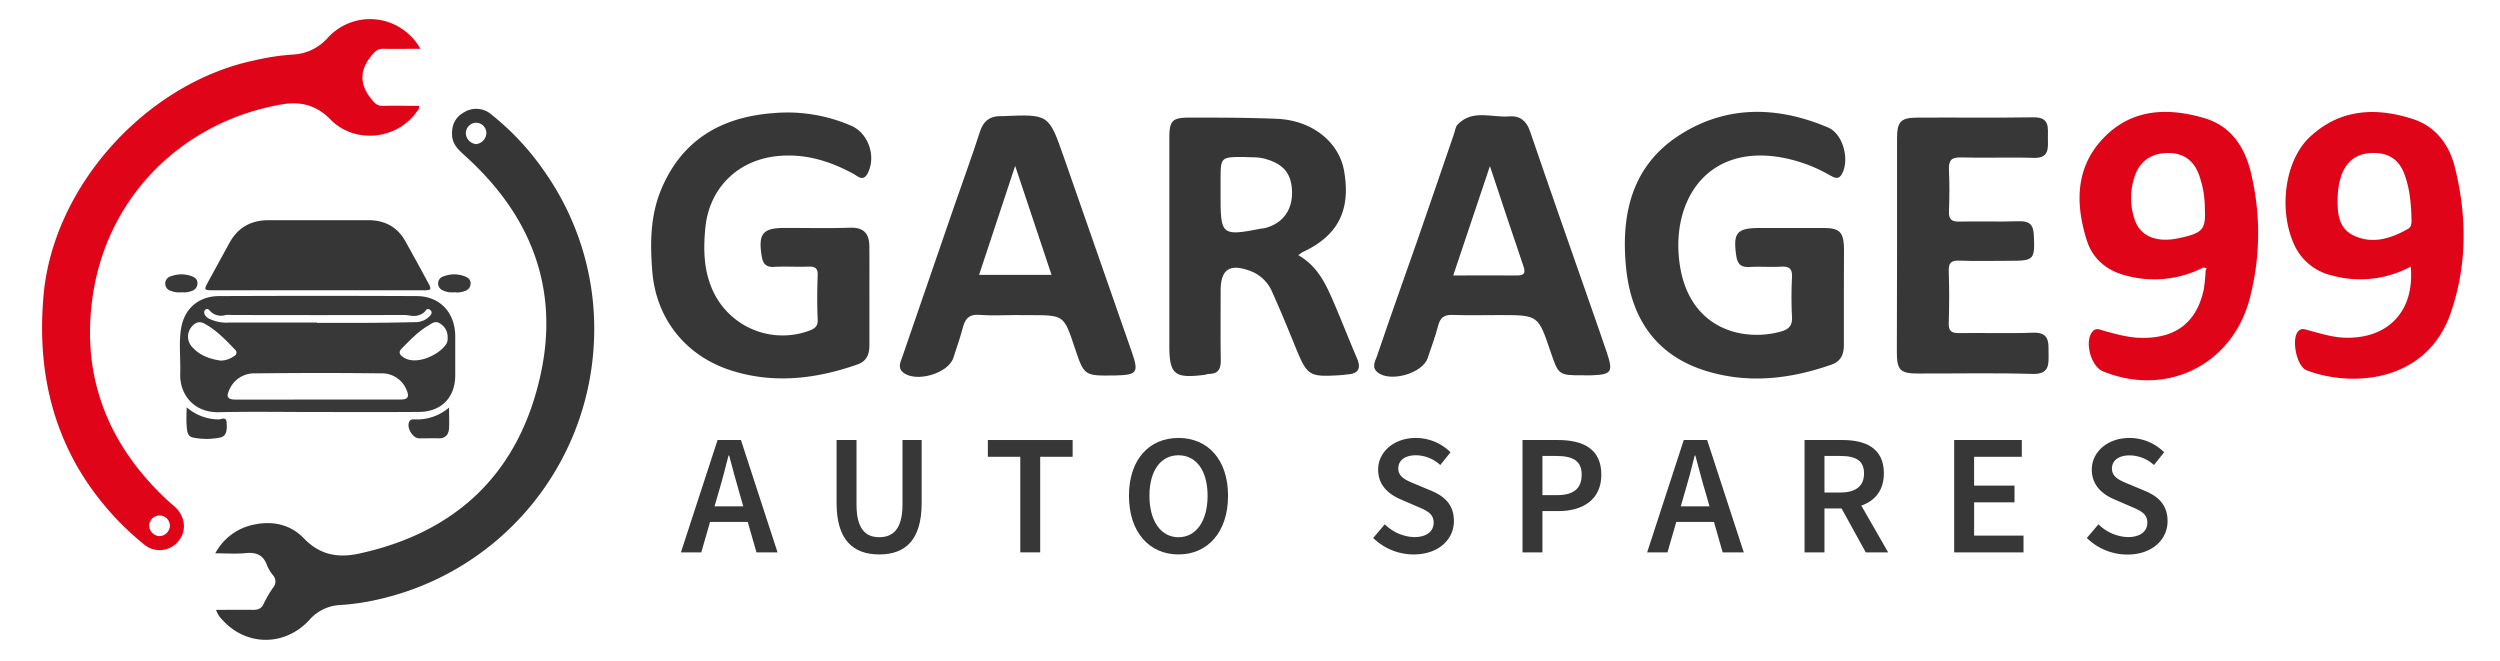 <svg id="Car_Exterior" data-name="Car Exterior" xmlns="http://www.w3.org/2000/svg" viewBox="0 0 844 223"><defs><style>.cls-1{fill:#383838;}.cls-2{fill:#373737;}.cls-3{fill:#363636;}.cls-4{fill:#df0417;}</style></defs><path class="cls-1" d="M622.49,100.06c0,5.49,0,11,0,16.47,0,3.1-1,5.44-4.16,6.56-13.79,4.83-27.77,6.52-42,2.25-17.19-5.17-25.62-17.74-27.35-34.8-1.83-18,1.82-34.59,18.13-45,15.85-10.11,33-9.72,50-2.52,5,2.09,7.3,10.49,4.88,15.43-1.26,2.57-2.84,1.48-4.47.58a50.69,50.69,0,0,0-17.69-6.13C575.44,49.51,564.28,68.55,567,88.7c3,22.57,21.57,26.8,34.3,23.21,2.59-.73,3.84-2,3.68-4.86a134.49,134.49,0,0,1,0-13.47c.15-3-1.07-3.7-3.79-3.55-3.48.2-7-.1-10.47.1-2.89.17-4.13-.84-4.56-3.78-1.12-7.73.15-9.38,7.91-9.38,7.15,0,14.3,0,21.46,0,5.59,0,6.92,1.36,7,7.12C622.53,89.41,622.49,94.74,622.49,100.06Z"/><path class="cls-2" d="M293.51,100c0,5.49,0,11,0,16.47,0,3-.77,5.44-4.1,6.6-13.79,4.8-27.76,6.53-41.95,2.2-15.71-4.78-26-17.42-27.26-33.81-.74-9.28-.68-18.6,3-27.46,7.05-16.91,20.48-24.53,38-25.82a54,54,0,0,1,26.26,4.31c5.82,2.6,8.36,10.41,5.48,16-1.55,3-3.33,1-4.88.16-8.19-4.44-16.78-7-26.19-5.89-13.07,1.55-22.45,10.91-23.74,24.14-.63,6.43-.63,12.89,1.69,19.18A25.91,25.91,0,0,0,273,111.71c1.75-.65,3.16-1.31,3.05-3.76-.22-5-.19-10,0-15,.1-2.59-1.05-3-3.26-2.94-3.82.14-7.66-.13-11.47.09-2.84.17-3.79-1.2-4.18-3.67-1.2-7.6.35-9.49,7.93-9.49,7.32,0,14.64.18,21.95-.07,4.57-.15,6.42,2,6.47,6.17C293.55,88.72,293.5,94.38,293.51,100Z"/><path class="cls-3" d="M438.31,86.16c6.71,3.78,9.49,10.16,12.22,16.53,2.6,6.07,5,12.24,7.6,18.32,1.39,3.28.55,5.09-3.09,5.39-.82.07-1.65.2-2.47.25-10.68.67-11.24.28-15.26-9.58-2.5-6.12-5-12.25-7.72-18.27a13,13,0,0,0-7.21-7.22c-7.18-2.74-10.29-.79-10.29,6.59,0,7.82-.08,15.65.05,23.47,0,2.8-.76,4.49-3.79,4.58-.65,0-1.3.29-2,.37-9.9,1.2-11.58-.25-11.58-10q0-34.95,0-69.89c0-6,.92-7,6.91-7,9.81,0,19.64,0,29.44.41C443,40.63,452,47.91,453.75,57.6c2.36,13.36-2,21.94-13.93,27.49A13.71,13.71,0,0,0,438.31,86.16ZM420.14,53c-8.07,0-8.07,0-8.07,7.85v6c0,12.36.65,12.87,13.12,10.43.65-.13,1.32-.15,2-.32,5.77-1.52,9.07-5.93,9-12-.08-6.27-2.79-9.56-9-11.31C424.71,52.91,422.26,53.18,420.14,53Z"/><path class="cls-2" d="M342.66,106.37c-4,0-8,.25-12-.07-3.32-.28-4.76,1.12-5.55,4.1-.92,3.51-2.13,6.95-3.26,10.41-1.71,5.28-12.68,8.5-17,4.89-1.92-1.61-.79-3.6-.14-5.48q8.73-25.27,17.42-50.56c2.9-8.42,6-16.79,8.72-25.27,1.14-3.51,3.26-5.15,6.83-5.19l1,0c15.39-.66,15.41-.66,20.47,13.85q11.49,33,23,65.92c2.35,6.8,1.74,7.61-5.54,7.78h-.5c-10.11.15-10.11.15-13.36-9.62-3.58-10.74-3.58-10.74-15.11-10.74ZM355,92.8,342.72,56c-4.33,13.08-8.2,24.78-12.18,36.79Z"/><path class="cls-2" d="M534.43,126.7c-8.25,0-8.25,0-11-8.09-4.14-12.24-4.14-12.24-17.07-12.24-5.32,0-10.65.13-16-.05-2.85-.1-4.16.94-4.86,3.69-.93,3.68-2.33,7.24-3.51,10.85-1.72,5.24-12.84,8.37-17,4.78-2.06-1.77-.64-3.86-.08-5.52,4.4-13,9-25.86,13.54-38.81,4.18-12,8.28-24.07,12.42-36.1.37-1.09.51-2.45,1.25-3.21,5.09-5.21,11.58-2.21,17.46-2.71,3.43-.3,5.73,1.42,6.95,5,6.56,19.23,13.3,38.39,20,57.58,2,5.77,4.07,11.53,6,17.33,2.13,6.37,1.49,7.25-5.11,7.5C536.43,126.74,535.43,126.7,534.43,126.7ZM490.61,93c7.43,0,14.38-.08,21.33,0,2.56,0,3.22-.66,2.37-3.14C510.6,79,507,68.12,503,56.07,498.66,68.93,494.7,80.74,490.61,93Z"/><path class="cls-4" d="M743.82,90.31A36.24,36.24,0,0,1,717.65,93c-6.39-1.64-11.15-5.56-13.14-11.84-3.92-12.37-3.88-24.68,5.64-34.57S731.67,36.25,744,39.82c9.5,2.74,14.11,10.26,16.1,19.29a86.89,86.89,0,0,1-.68,42c-6,22.22-28.12,33-49.5,24.23-4-1.63-6.23-9.85-3.62-13.25,1.25-1.63,2.59-.8,4-.41,4.31,1.18,8.59,2.41,13.17,2.39,11.27,0,18.15-5.36,20.51-16.32a56.56,56.56,0,0,0,.64-6.41l.35-.8Zm.54-19.68a33.89,33.89,0,0,0-2-11.67c-1.82-4.92-5.31-7.37-10.6-7.31s-9.25,2.62-11,7.63a22.55,22.55,0,0,0,0,15.1c1.87,5.39,7.31,7.59,14.53,6.08C743.62,78.73,744.68,77.58,744.36,70.63Z"/><path class="cls-4" d="M813.87,90a35.93,35.93,0,0,1-26.59,3,18.53,18.53,0,0,1-13.11-11.22c-4.91-11.63-2.67-27.72,5.58-35.49,10.16-9.55,22.35-10.18,34.93-6.07,7.71,2.52,12.22,8.73,14.1,16.29,4.07,16.42,4.18,32.88-1.39,49.08-8.27,24-34.06,25.1-48.7,19.4-3.36-1.31-5.2-10.52-2.83-13.13,1.15-1.27,2.36-.65,3.65-.31,4.16,1.12,8.24,2.42,12.65,2.47C806.54,114.19,815.19,104.82,813.87,90ZM789.16,68.31c.07,3.59.27,8.88,5.65,11.31,6.28,2.84,12.3.91,18-2.27,1.22-.67,1.34-1.74,1.32-2.95-.09-5.32-.54-10.59-2.4-15.62s-5.47-7.24-10.73-7.14C793.33,51.79,789.14,57.12,789.16,68.31Z"/><path class="cls-2" d="M640.45,82.57c0-12,0-23.95,0-35.92,0-5.53,1.25-6.91,6.64-6.94,13.14-.09,26.28.11,39.41-.1,5.73-.09,4.81,3.71,4.87,7.11s.46,6.76-4.84,6.58c-8.14-.27-16.3.1-24.44-.15-3.43-.11-4.28,1.09-4.12,4.28.23,4.64.16,9.31,0,14-.09,2.61.89,3.43,3.46,3.38,6.65-.15,13.31.11,19.95-.12,3.55-.12,5.08.91,5.24,4.66.37,8.31.16,8.7-8.14,8.7-5.65,0-11.31.16-17-.06-2.9-.12-3.68.85-3.58,3.64.2,5.82.18,11.65,0,17.46-.08,2.68.91,3.39,3.46,3.36,8.31-.13,16.63.19,24.94-.13,5.94-.24,5.23,3.74,5.3,7.31s.12,6.77-5.38,6.61c-13-.39-25.93-.1-38.9-.14-5.77,0-6.93-1.22-6.94-7.07C640.43,106.85,640.45,94.71,640.45,82.57Z"/><path class="cls-4" d="M141.92,16.47c-4.53,0-8.61.07-12.69,0-1.69,0-2.52.8-3.56,2-4.43,5.2-4.38,10.14,0,15.33,1.06,1.25,1.89,2,3.57,1.94,4.07-.11,8.15,0,12.22,0,.26,1-.45,1.53-.87,2.12-6.76,9.42-20.94,10.74-29,2.49-4.7-4.81-10.06-6.24-16.57-5.09-33.39,5.85-58.7,31-63.67,64.39-4.07,27.27,4.92,50.24,24.92,69,.89.84,1.84,1.6,2.74,2.41,3.6,3.27,4.11,8.19,1.22,11.63a8.16,8.16,0,0,1-11.85.89,95.22,95.22,0,0,1-22-25.56c-10.49-18.17-13.52-37.83-11.66-58.49,3.35-37,35-71.72,71.56-79.23a79.26,79.26,0,0,1,12.34-1.87,16.76,16.76,0,0,0,12.08-5.72,19.3,19.3,0,0,1,27.21-1.24A18.52,18.52,0,0,1,141.92,16.47ZM57.37,177.57a3.49,3.49,0,1,0-7-.07A3.65,3.65,0,0,0,53.84,181,3.69,3.69,0,0,0,57.37,177.57Z"/><path class="cls-3" d="M72.94,205.89c4.32,0,8.4-.06,12.47,0,1.65,0,2.77-.35,3.55-1.93a39.05,39.05,0,0,1,3.25-5.6,3.12,3.12,0,0,0-.07-4.19,13.48,13.48,0,0,1-2-3.33c-1.25-3.52-3.66-4.46-7.21-4.11-3.25.32-6.56.07-10.25.07a18.94,18.94,0,0,1,12.82-9.64c6.41-1.43,12.51-.17,17.07,4.57,5.4,5.61,11.47,6.73,18.72,5.15,33.27-7.26,54.11-27.63,61.26-60.62C188.9,97,179,72.38,156.91,52.52c-2-1.83-4-3.59-4.27-6.54-.28-3.51.91-6.36,4.06-8.09a7.8,7.8,0,0,1,9.23.8,89.15,89.15,0,0,1,17.74,19,92.21,92.21,0,0,1,16.81,58.28,93.37,93.37,0,0,1-73.43,86.54,77.37,77.37,0,0,1-12.34,1.75,14.77,14.77,0,0,0-10.39,5.17C96,218.32,83,218.16,75,209.18A8.5,8.5,0,0,1,72.94,205.89ZM164.19,45.06a3.49,3.49,0,0,0-3.51-3.63,3.59,3.59,0,0,0-3.42,3.49,3.84,3.84,0,0,0,3.53,3.73A3.88,3.88,0,0,0,164.19,45.06Z"/><path class="cls-1" d="M107.26,139.1c-11.12,0-22.24-.19-33.35.06-8.45.19-13.32-5.93-13.07-13.11.17-5-.51-10.11.28-15.09,1.08-6.78,5.93-10.95,12.78-11q33.36-.15,66.71,0c7.88,0,13,5.54,13.08,13.44q0,6.65,0,13.28c0,7.55-4.71,12.35-12.3,12.39C130,139.15,118.64,139.1,107.26,139.1Zm-.14-4.21q13.93,0,27.87,0c2.78,0,3.33-.83,2.17-3.46a8.9,8.9,0,0,0-8.54-5.38c-14.15-.18-28.3-.15-42.45,0a9.12,9.12,0,0,0-8.63,5.26c-1.32,2.77-.79,3.59,2.23,3.59Zm-.12-26V109c4.69,0,9.39,0,14.08,0,6.34,0,12.68-.1,19-.24a6.64,6.64,0,0,0,5.1-2.15c.51-.6.9-1.35,0-2s-1.25-.08-1.68.5a4.4,4.4,0,0,1-2.18,1.3c-1.66.63-3.26-.08-4.89-.07q-29.2.08-58.4,0a8.46,8.46,0,0,0-1.82,0,5.09,5.09,0,0,1-5.42-1.49c-.38-.43-.75-.73-1.33-.39s-.61,1-.41,1.6A3.27,3.27,0,0,0,71,107.77a12.92,12.92,0,0,0,6.33,1.12ZM74.53,121.74a7.92,7.92,0,0,0,4.52-1.54A1.27,1.27,0,0,0,79.3,118c-3.11-3.26-6.21-6.52-10.24-8.72-1.8-1-3.15-.41-4.33,1a5.12,5.12,0,0,0,.27,7C67.57,120.07,70.87,121.23,74.53,121.74Zm76.59-7.68a5.28,5.28,0,0,0-2.68-4.91c-1.57-1-2.83.15-4,.86-3.38,2-6.06,4.87-8.8,7.64-1.21,1.21-.78,2.06.45,2.91,4.78,3.3,13.58-1.54,14.91-5.15A4.63,4.63,0,0,0,151.12,114.06Z"/><path class="cls-3" d="M107.25,98q-17.59,0-35.2,0c-3.23,0-3.28-.1-1.79-2.84,2.39-4.41,4.81-8.8,7.22-13.2,2.86-5.21,7.33-7.63,13.22-7.63,11.21,0,22.42,0,33.62,0,5.46,0,9.75,2.18,12.47,7,2.63,4.67,5.18,9.39,7.74,14.1C145.79,97.77,145.68,98,143,98Q125.11,98,107.25,98Z"/><path class="cls-1" d="M63,137.49a16.62,16.62,0,0,0,10.77,4.1c1,0,2.66-1.08,2.75,1.11.08,2,.24,4.44-2.13,5a22.66,22.66,0,0,1-9.28,0c-1.81-.34-2-2.29-2.07-3.81C62.83,141.94,63,140,63,137.49Z"/><path class="cls-1" d="M151.6,137.59c0,2.67.11,4.82,0,6.95s-1.19,3.53-3.63,3.44c-2.16-.08-4.33.05-6.49,0s-4.27-3.56-3.34-5.57c.42-.92,1.25-.84,2-.82A16.55,16.55,0,0,0,151.6,137.59Z"/><path class="cls-1" d="M153.35,98.67a6.88,6.88,0,0,1-3.78-.62,2.5,2.5,0,0,1,.37-4.81,9.71,9.71,0,0,1,6.82,0c1.07.37,2.05,1,2.13,2.31a2.68,2.68,0,0,1-2,2.71A7.18,7.18,0,0,1,153.35,98.67Z"/><path class="cls-1" d="M61.31,98.67a7.41,7.41,0,0,1-3.56-.45,2.56,2.56,0,0,1,.09-5,10,10,0,0,1,6.82,0c1.08.4,2,1,2,2.37a2.66,2.66,0,0,1-2,2.66A7.15,7.15,0,0,1,61.31,98.67Z"/><path class="cls-2" d="M242.25,148.55h7.89l12.36,37.93h-7.12L249.6,166.3c-1.2-4-2.32-8.34-3.43-12.51h-.23c-1.05,4.2-2.16,8.49-3.37,12.51l-5.82,20.18h-6.87Zm-5.06,22.38h17.87v5.27H237.19Z"/><path class="cls-2" d="M282.43,169.85v-21.3h6.73v21.81c0,8.26,3.09,11,7.68,11s7.84-2.71,7.84-11V148.55h6.47v21.3c0,12.46-5.52,17.33-14.31,17.33S282.43,182.31,282.43,169.85Z"/><path class="cls-2" d="M344.45,154.21H333.5v-5.66h28.62v5.66H351.17v32.27h-6.72Z"/><path class="cls-2" d="M381.14,167.37c0-12.28,6.84-19.52,16.72-19.52s16.73,7.28,16.73,19.52-6.84,19.81-16.73,19.81S381.14,179.64,381.14,167.37Zm26.54,0c0-8.52-3.85-13.67-9.82-13.67s-9.81,5.15-9.81,13.67,3.85,14,9.81,14S407.68,175.88,407.68,167.37Z"/><path class="cls-2" d="M463.59,181.62l3.92-4.62a14.88,14.88,0,0,0,9.88,4.33c4.27,0,6.61-1.94,6.61-4.89,0-3.12-2.44-4.12-5.89-5.58l-5.18-2.25c-3.74-1.56-7.67-4.52-7.67-10.06,0-6,5.34-10.7,12.74-10.7a16.64,16.64,0,0,1,11.69,4.84L486.23,157A12.23,12.23,0,0,0,478,153.7c-3.6,0-5.94,1.68-5.94,4.46,0,3,2.89,4.08,6,5.37l5.12,2.14c4.51,1.88,7.66,4.73,7.66,10.23,0,6.15-5.1,11.28-13.62,11.28A19.54,19.54,0,0,1,463.59,181.62Z"/><path class="cls-2" d="M514,148.55h11.95c8.42,0,14.66,2.92,14.66,11.69,0,8.46-6.26,12.3-14.43,12.3h-5.45v13.94H514Zm11.62,18.61c5.66,0,8.35-2.25,8.35-6.92s-2.94-6.31-8.58-6.31h-4.66v13.23Z"/><path class="cls-2" d="M568.44,148.55h7.89l12.37,37.93h-7.13L575.8,166.3c-1.21-4-2.32-8.34-3.44-12.51h-.23c-1,4.2-2.16,8.49-3.36,12.51l-5.83,20.18h-6.86Zm-5.06,22.38h17.87v5.27H563.38Z"/><path class="cls-2" d="M609.22,148.55H622c7.89,0,14,2.78,14,11.25,0,8.16-6.07,11.86-14,11.86h-6.06v14.82h-6.72Zm12.08,17.72c5.2,0,8-2.15,8-6.47s-2.83-5.87-8-5.87h-5.36v12.34Zm-.57,3.59,4.88-4,11.84,20.63h-7.56Z"/><path class="cls-2" d="M659.73,148.55h22.83v5.66h-16.1v9.72H680.1v5.66H666.46v11.23h16.68v5.66H659.73Z"/><path class="cls-2" d="M704.52,181.62l3.92-4.62a14.9,14.9,0,0,0,9.89,4.33c4.26,0,6.61-1.94,6.61-4.89,0-3.12-2.45-4.12-5.9-5.58l-5.18-2.25c-3.74-1.56-7.67-4.52-7.67-10.06,0-6,5.34-10.7,12.74-10.7a16.64,16.64,0,0,1,11.69,4.84L727.17,157a12.25,12.25,0,0,0-8.24-3.26c-3.6,0-5.94,1.68-5.94,4.46,0,3,2.89,4.08,6,5.37l5.12,2.14c4.51,1.88,7.66,4.73,7.66,10.23,0,6.15-5.1,11.28-13.61,11.28A19.55,19.55,0,0,1,704.52,181.62Z"/></svg>